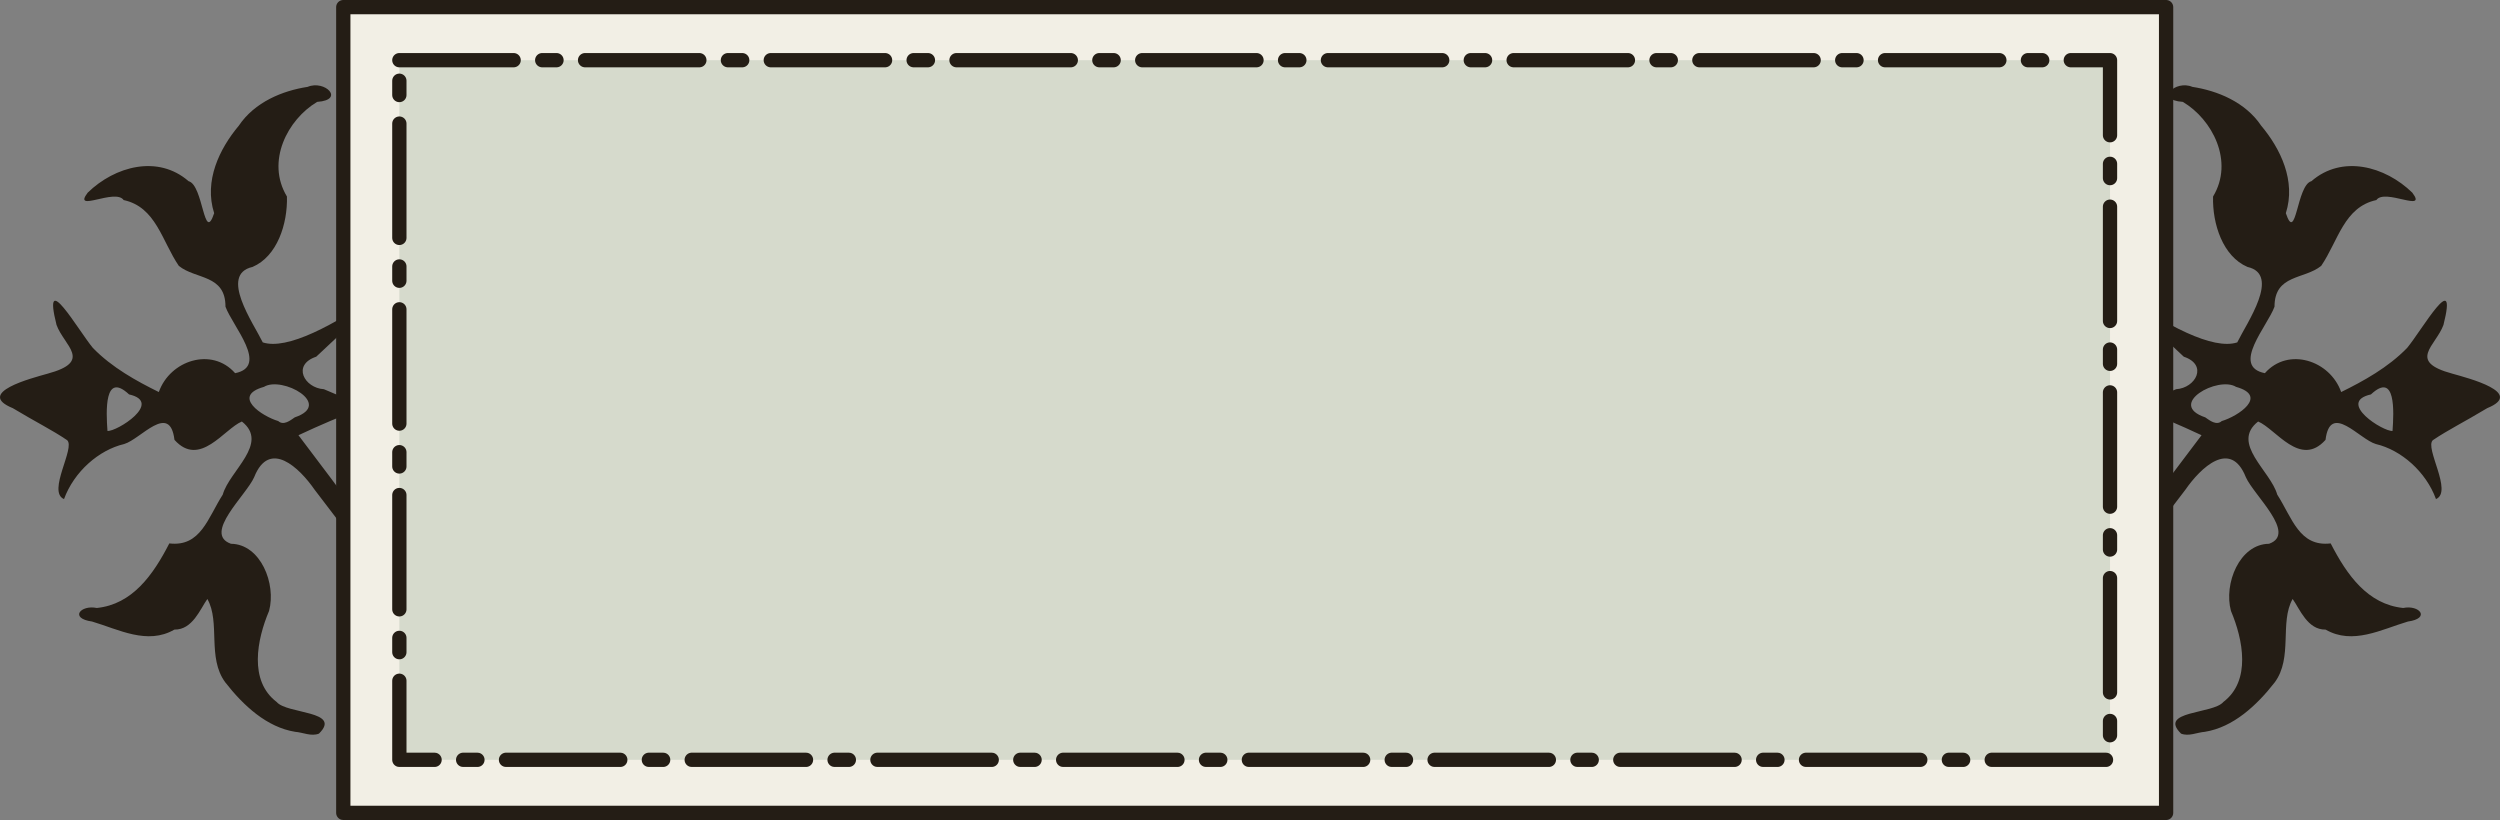<svg xmlns="http://www.w3.org/2000/svg" xml:space="preserve" width="875" height="287" viewBox="0 0 231.51 75.935"><rect x="0" y="0" width="231.51" height="75.935" fill="#808080" stroke="none"/><path d="M201.974 67.936c-2.173-2.137 2.985-1.796 3.922-2.936 2.582-1.958 1.82-5.775.7-8.424-.684-2.516.788-6.193 3.525-6.22 2.616-.924-1.402-4.484-2.145-6.162-1.417-3.579-4.21-.85-5.594 1.149-21.263 28.065-15.592 17.397 1.49-5.04-32.286-15.168-31.072 8.308-2.357-4.261 1.81-.108 2.986-2.251.712-3.011-46.536-43.77-3.99 1.617 4.952-1.325.873-1.797 4.055-6.283.947-6.987-2.276-.971-3.257-3.968-3.188-6.52 1.967-3.252-.068-7.147-2.799-8.765-2.614-.177-.707-2.064.882-1.39 2.322.355 4.906 1.405 6.375 3.596 1.785 2.127 3.24 5.108 2.282 8.101.96 2.883.997-2.62 2.368-2.962 2.833-2.468 6.818-1.394 9.343 1.062 1.45 1.907-2.556-.434-3.328.685-2.997.644-3.537 3.783-5.107 6.092-1.554 1.272-4.327.774-4.324 3.782-.654 1.807-4.054 5.523-.893 6.157 2.154-2.45 6.03-1.192 7.066 1.747 2.03-.999 4.35-2.269 6.111-4.09 1.336-1.608 4.727-7.556 3.361-2.123-.712 1.95-3.391 3.374.83 4.513 1.47.417 6.734 1.764 3.216 3.195-2.183 1.315-3.586 1.987-5.025 2.96-.798.69 1.879 4.786.286 5.457-.933-2.548-3.23-4.548-5.567-5.097-1.522-.436-4.229-3.912-4.662-.386-2.346 2.613-4.6-1.023-6.242-1.7-2.573 2.027 1.166 4.573 1.77 6.768 1.382 2.15 2.038 4.864 4.95 4.52 1.518 2.958 3.439 5.638 6.71 5.98 1.51-.314 2.573.958.44 1.256-2.448.726-5.112 2.197-7.618.746-1.683.032-2.392-1.91-3.056-2.836-1.224 2.168.04 5.43-1.658 7.723-1.684 2.16-3.85 4.155-6.465 4.578-.723.053-1.495.452-2.21.168zm19.584-28.03c.126-1.763.323-5.552-2-3.382-3.213.726 1.163 3.474 2 3.381zm-15.816-.913c1.503-.443 4.353-2.322 1.327-3.167-1.666-1.037-6.459 1.607-2.855 2.823.426.297 1.039.781 1.528.344zM29.537 67.936c2.173-2.137-2.985-1.796-3.923-2.936-2.582-1.958-1.819-5.775-.699-8.424.684-2.516-.789-6.193-3.526-6.22-2.615-.924 1.402-4.484 2.145-6.162 1.417-3.579 4.211-.85 5.595 1.149 21.262 28.065 15.591 17.397-1.491-5.04 32.286-15.168 31.073 8.308 2.357-4.261-1.81-.108-2.985-2.251-.711-3.011 46.536-43.77 3.99 1.617-4.952-1.325-.873-1.797-4.056-6.283-.947-6.987 2.276-.971 3.257-3.968 3.187-6.52-1.967-3.252.068-7.147 2.8-8.765 2.613-.177.707-2.064-.883-1.39-2.322.355-4.906 1.405-6.375 3.596-1.785 2.127-3.24 5.108-2.282 8.101-.96 2.883-.996-2.62-2.368-2.962-2.832-2.468-6.818-1.394-9.343 1.062-1.449 1.907 2.557-.434 3.329.685 2.996.644 3.537 3.783 5.107 6.092 1.553 1.272 4.326.774 4.323 3.782.654 1.807 4.054 5.523.894 6.157-2.155-2.45-6.031-1.192-7.067 1.747-2.03-.999-4.35-2.269-6.11-4.09-1.337-1.608-4.728-7.556-3.362-2.123.713 1.95 3.392 3.374-.829 4.513-1.47.417-6.734 1.764-3.217 3.195 2.183 1.315 3.586 1.987 5.025 2.96.799.69-1.878 4.786-.286 5.457.934-2.548 3.23-4.548 5.567-5.097 1.523-.436 4.23-3.912 4.662-.386 2.346 2.613 4.6-1.023 6.242-1.7 2.573 2.027-1.166 4.573-1.77 6.768-1.381 2.15-2.037 4.864-4.95 4.52-1.518 2.958-3.438 5.638-6.71 5.98-1.51-.314-2.573.958-.44 1.256 2.449.726 5.112 2.197 7.618.746 1.684.032 2.393-1.91 3.056-2.836 1.224 2.168-.04 5.43 1.659 7.723 1.683 2.16 3.85 4.155 6.465 4.578.723.053 1.494.452 2.21.168zM9.952 39.906c-.125-1.763-.323-5.552 2-3.382 3.213.726-1.162 3.474-2 3.381zm15.816-.913c-1.502-.443-4.353-2.322-1.327-3.167 1.667-1.037 6.459 1.607 2.856 2.823-.427.297-1.04.781-1.529.344z" style="fill:#241d15;fill-opacity:1;stroke:none;stroke-width:.107;stroke-opacity:1"/><path d="M31.79.661h168.799v74.613H31.79z" style="display:inline;opacity:1;fill:#f2efe5;stroke:#241d15;stroke-width:1.323;stroke-linecap:round;stroke-linejoin:round;stroke-dasharray:none;stroke-dashoffset:0;stroke-opacity:1;stop-color:#000"/><path d="M36.982 5.573h158.414v64.789H36.982z" style="display:inline;opacity:1;fill:#d6dacc;fill-opacity:1;stroke:#241d15;stroke-width:1.323;stroke-linecap:round;stroke-linejoin:round;stroke-dasharray:10.583,2.646,1.323,2.646;stroke-dashoffset:0;stroke-opacity:1;stop-color:#000"/></svg>